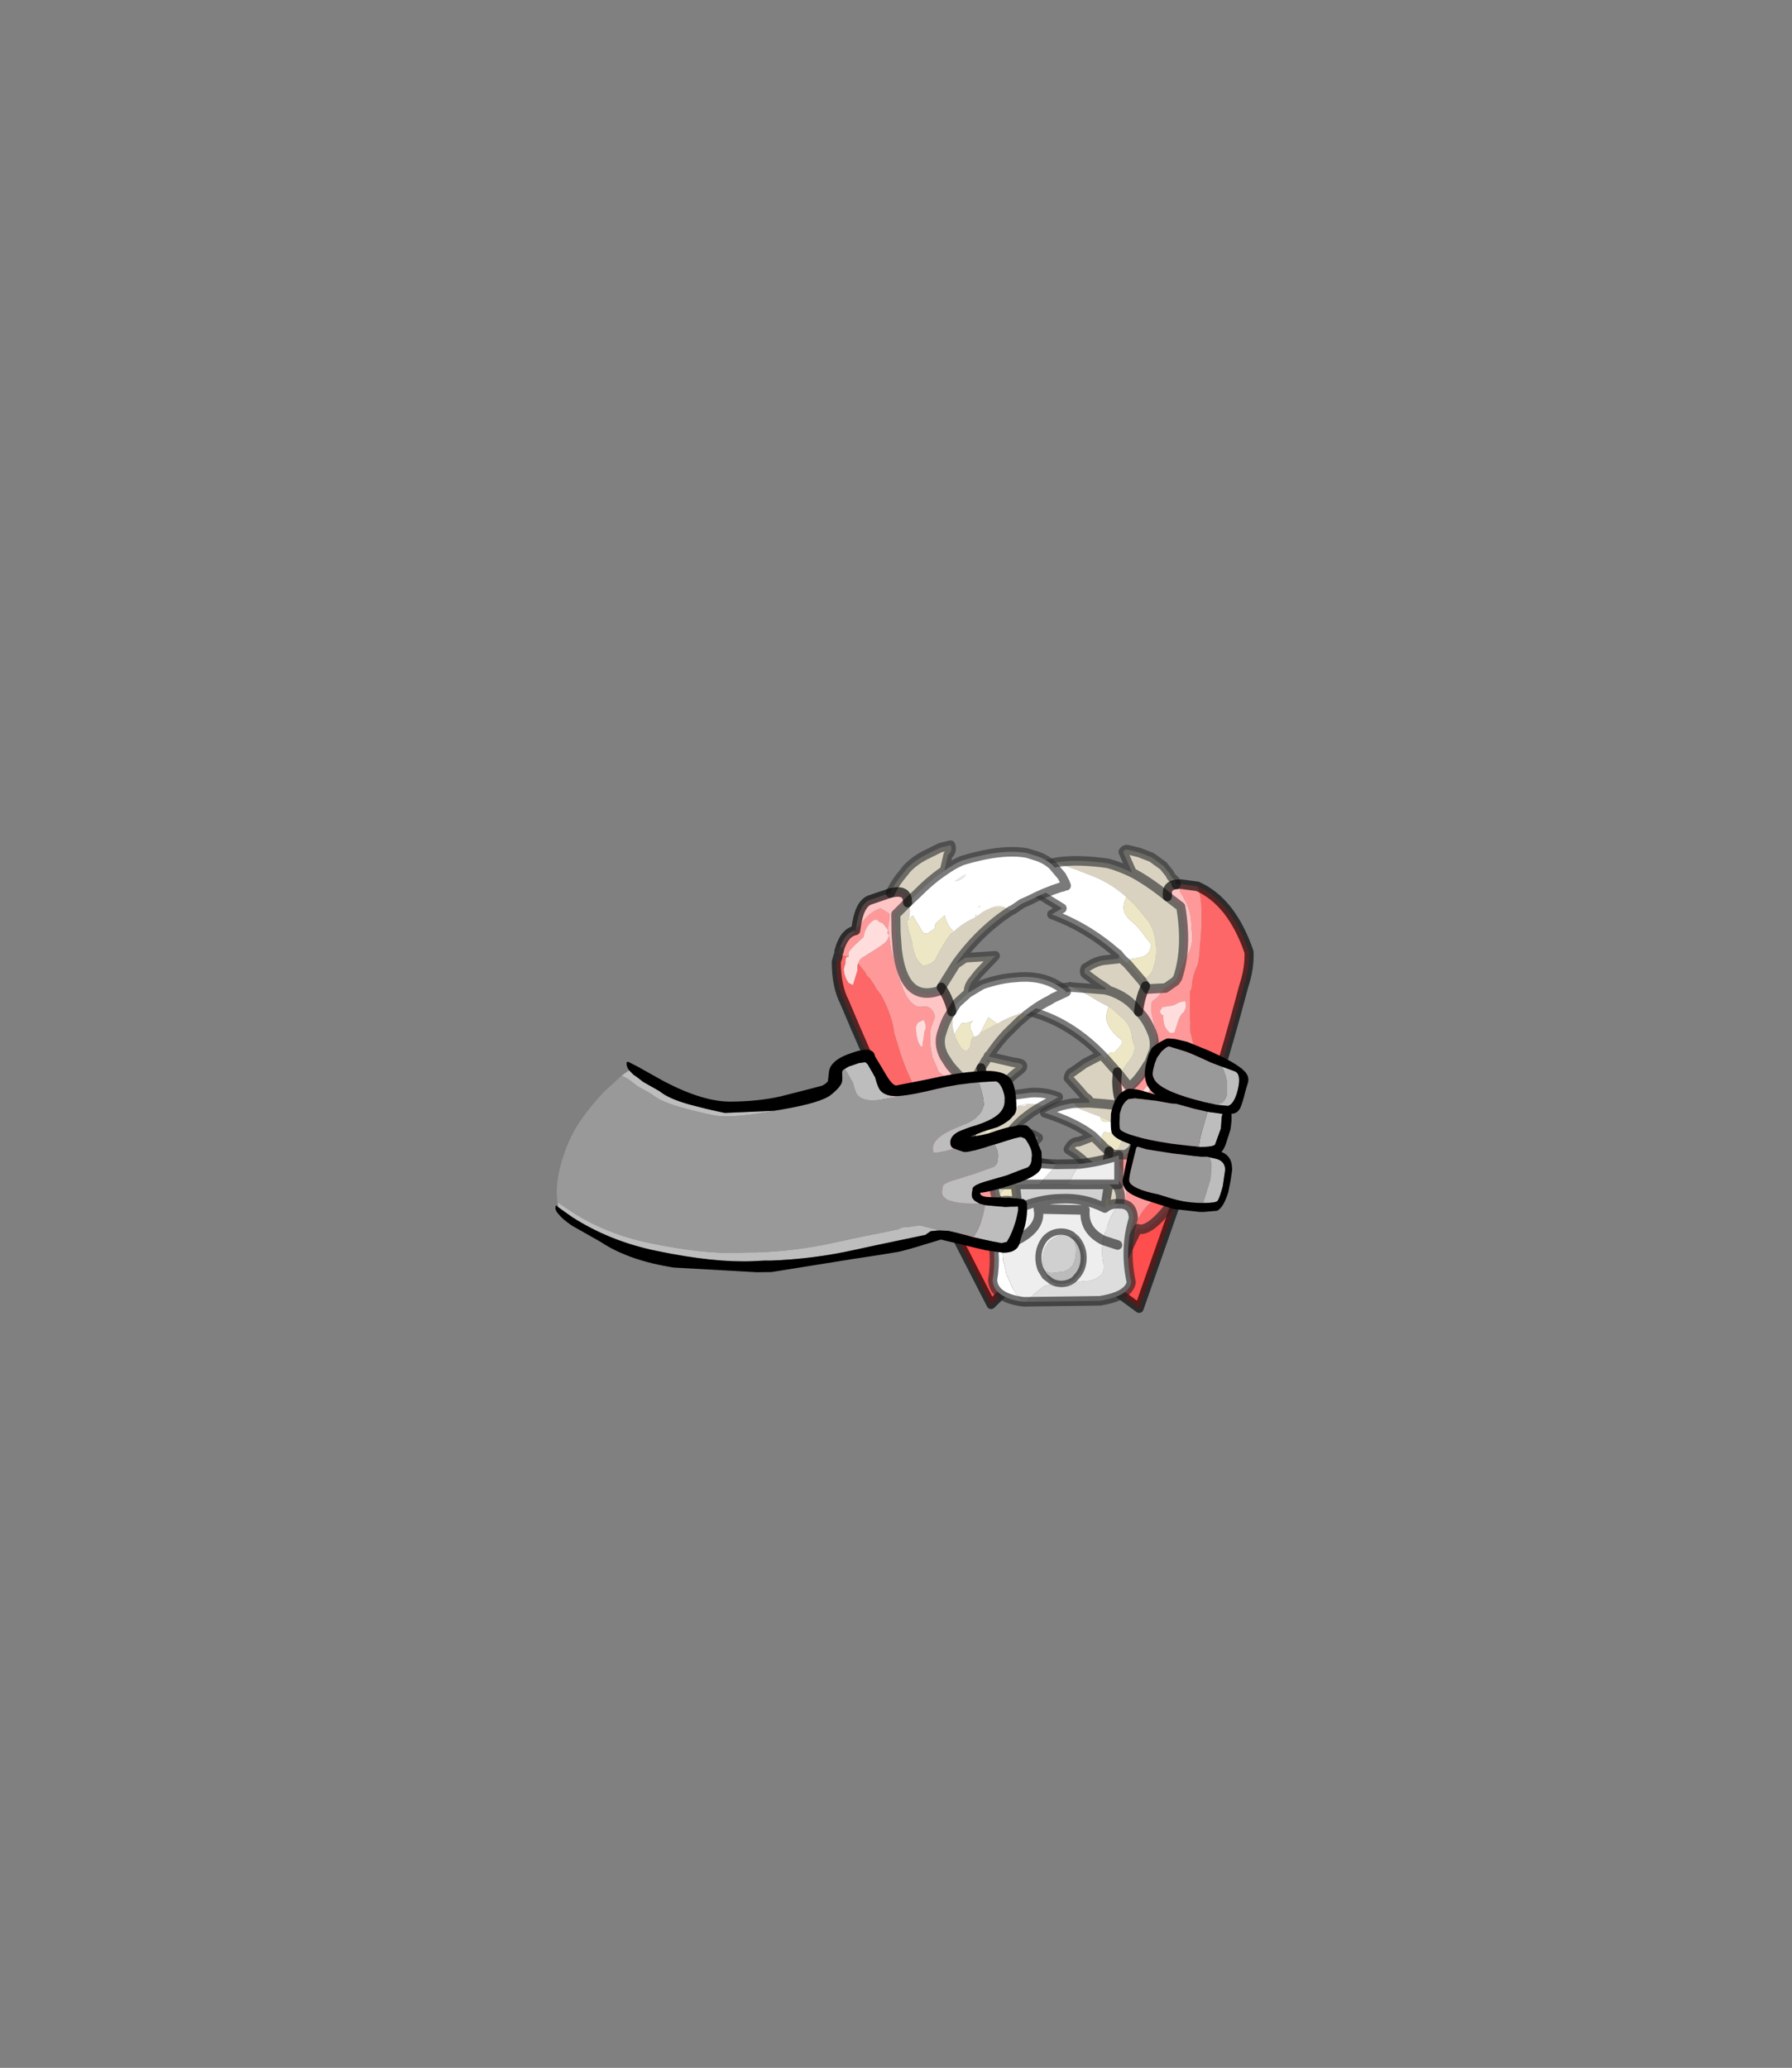 <?xml version="1.0" encoding="UTF-8" standalone="no"?>
<svg xmlns:xlink="http://www.w3.org/1999/xlink" height="531.5px" width="460.6px" xmlns="http://www.w3.org/2000/svg">
  <rect width="100%" height="100%" fill="#808080" stroke="none"/>
  <g transform="matrix(1.0, 0.0, 0.0, 1.0, 193.65, 334.05)">
    <use height="74.1" transform="matrix(1.56, 0.0, 0.0, 1.639, 20.138, -118.043)" width="69.5" xlink:href="#sprite0"/>
    <use height="60.1" transform="matrix(1.0, 0.0, 0.0, 1.0, -50.9, -67.15)" width="178.1" xlink:href="#shape1"/>
  </g>
  <defs>
    <g id="sprite0" transform="matrix(1.0, 0.0, 0.0, 1.0, -20.95, 29.55)">
      <use height="74.1" transform="matrix(1.0, 0.0, 0.0, 1.0, 20.95, -29.55)" width="69.5" xlink:href="#shape0"/>
    </g>
    <g id="shape0" transform="matrix(1.0, 0.0, 0.0, 1.0, -20.95, 29.55)">
      <path d="M57.85 -26.1 Q61.4 -26.65 66.45 -25.95 68.25 -25.5 70.45 -24.5 L68.95 -27.75 Q69.3 -28.25 69.9 -28.05 L71.6 -27.65 73.65 -26.9 75.6 -25.55 76.65 -24.3 Q76.8 -23.85 77.3 -23.45 77.75 -23.15 77.7 -22.65 76.2 -22.45 76.25 -21.25 L76.25 -20.75 78.45 -19.15 Q79.6 -12.75 77.95 -8.0 L77.6 -7.5 75.95 -6.4 72.95 -6.25 72.65 -6.7 72.05 -7.55 72.65 -6.7 Q71.75 -4.95 71.5 -2.7 72.7 -1.75 73.7 0.55 74.3 1.9 74.0 3.4 L73.1 5.6 73.0 5.6 Q71.25 8.35 69.95 9.1 L68.4 7.25 Q69.0 6.1 69.85 5.15 L70.45 4.35 Q71.25 2.95 70.5 1.85 70.35 -0.6 68.75 -1.75 L67.15 -3.15 66.55 -3.5 65.8 -3.85 64.8 -4.35 Q62.75 -5.65 60.4 -6.55 L65.95 -6.15 66.15 -6.35 64.7 -7.25 62.85 -8.55 Q62.4 -8.75 62.7 -9.5 L63.3 -9.85 Q64.7 -10.7 66.15 -10.8 L68.1 -11.0 Q68.5 -11.2 68.15 -11.7 68.75 -10.9 69.6 -10.25 L69.65 -10.2 72.05 -7.55 73.1 -8.25 73.7 -8.9 Q74.7 -11.3 74.3 -13.55 74.1 -15.55 73.1 -16.9 L70.8 -19.55 69.5 -20.65 Q66.95 -22.85 63.8 -24.0 L60.95 -25.05 57.85 -26.1 M61.8 22.65 L64.3 22.45 Q63.85 21.6 62.85 21.05 61.35 19.7 59.9 18.9 60.55 17.65 61.65 17.7 L64.0 16.85 65.35 18.1 65.8 18.55 66.1 18.8 66.65 19.2 66.45 20.15 65.85 23.15 Q68.3 24.1 68.5 26.15 68.75 28.15 66.2 30.25 L65.8 29.7 66.55 28.45 Q66.8 27.0 66.5 26.55 L65.2 25.5 64.45 24.9 64.4 24.75 61.8 22.65 M60.8 11.65 L63.4 11.6 Q63.5 11.1 62.7 10.7 L61.85 9.75 59.9 7.7 Q60.1 6.9 60.5 6.85 L62.65 5.4 65.4 4.05 66.1 4.75 68.0 6.8 67.9 8.25 Q67.95 10.45 68.65 12.05 L70.05 13.35 71.05 14.9 Q71.55 16.4 70.5 18.95 L69.4 19.75 67.25 19.7 Q68.25 19.05 68.7 17.55 69.15 16.3 68.65 15.75 68.3 15.05 67.45 14.85 L66.8 14.45 65.2 13.8 61.8 12.55 60.8 11.65 M70.45 -24.5 Q73.15 -23.15 76.25 -20.75 73.15 -23.15 70.45 -24.5 M65.95 -6.15 L66.6 -6.0 Q69.8 -5.0 71.5 -2.7 69.8 -5.0 66.6 -6.0 L65.95 -6.15 M66.6 -6.0 L66.15 -6.35 66.6 -6.0 M63.4 11.6 L64.8 11.7 66.05 11.8 68.65 12.05 66.05 11.8 64.8 11.7 63.4 11.6 M64.3 22.45 L65.85 23.15 64.3 22.45" fill="#d9d2c1" fill-rule="evenodd" stroke="none"/>
      <path d="M64.6 28.25 L62.95 26.8 Q60.7 25.05 58.1 24.45 59.15 23.05 61.8 22.65 L64.4 24.75 Q64.2 24.7 63.4 25.2 62.75 25.5 63.15 26.05 L62.95 26.8 Q63.55 26.15 63.95 26.25 L65.5 25.75 Q65.9 26.15 65.35 27.35 L64.6 28.25 M64.0 16.85 Q61.2 14.75 56.0 13.15 58.05 12.0 60.8 11.65 L61.8 12.55 65.2 13.8 Q65.35 14.9 66.8 14.5 67.55 15.1 67.4 15.95 67.25 16.4 66.45 16.35 65.65 15.85 65.45 16.95 65.25 17.9 65.8 18.55 L65.35 18.1 64.0 16.85 M65.4 4.05 Q59.5 -1.65 52.35 -3.0 55.1 -6.05 59.7 -6.5 L60.2 -6.6 60.4 -6.55 Q62.75 -5.65 64.8 -4.35 L65.8 -3.85 66.55 -3.5 Q66.1 -2.05 66.15 -1.5 66.7 0.25 68.3 1.45 68.95 1.7 68.65 2.55 L67.5 3.7 Q66.6 3.45 66.1 4.75 L65.4 4.05 M68.15 -11.7 L68.1 -11.7 Q63.1 -15.9 57.2 -17.95 L58.9 -18.9 54.4 -21.55 54.55 -25.05 55.25 -25.45 57.85 -26.1 60.95 -25.05 63.8 -24.0 Q66.95 -22.85 69.5 -20.65 68.65 -18.95 69.35 -17.95 69.75 -17.25 70.5 -16.75 L71.15 -16.15 71.8 -15.45 73.25 -13.65 Q73.7 -13.35 73.5 -12.7 73.1 -11.4 71.7 -11.2 L70.3 -10.95 69.6 -10.25 Q68.75 -10.9 68.15 -11.7" fill="#ffffff" fill-rule="evenodd" stroke="none"/>
      <path d="M77.7 -22.65 L78.45 -22.7 78.3 -21.7 78.45 -21.3 78.85 -20.75 79.0 -20.4 Q80.25 -18.45 80.2 -15.85 L80.35 -15.0 Q80.5 -13.55 79.85 -12.1 L78.75 -9.95 77.95 -8.0 Q79.6 -12.75 78.45 -19.15 L76.25 -20.75 76.25 -21.25 Q76.2 -22.45 77.7 -22.65 M65.95 33.1 L65.3 32.2 Q65.25 31.2 65.35 30.15 L65.4 29.15 65.8 29.7 66.2 30.25 Q68.75 28.15 68.5 26.15 68.3 24.1 65.85 23.15 L66.45 20.15 66.65 19.2 67.25 19.7 69.4 19.75 68.75 20.6 68.4 21.0 Q68.45 21.6 68.95 22.35 69.4 22.95 69.5 23.8 L69.55 24.2 69.55 25.4 69.3 27.4 68.5 29.65 68.1 30.2 67.75 30.55 67.35 30.9 66.95 31.2 66.45 31.65 Q66.0 32.25 65.95 33.1 M72.65 -6.7 L72.95 -6.25 75.95 -6.4 75.1 -5.55 74.7 -5.0 73.95 -4.45 Q73.65 -4.25 73.65 -3.9 L73.65 -2.75 Q73.65 -2.25 73.8 -1.8 L74.1 -0.65 74.25 -0.2 74.5 0.95 74.5 1.55 74.05 3.3 74.0 3.4 Q74.3 1.9 73.7 0.55 72.7 -1.75 71.5 -2.7 71.75 -4.95 72.65 -6.7 M68.4 7.25 L69.95 9.1 Q71.25 8.35 73.0 5.6 L73.1 5.6 72.85 5.95 Q72.5 7.35 71.55 8.35 L71.2 8.6 Q70.7 8.9 70.35 9.55 L69.65 10.8 69.85 12.05 70.05 13.35 68.65 12.05 Q67.95 10.45 67.9 8.25 L68.0 6.8 68.4 7.25" fill="#ffc4c4" fill-rule="evenodd" stroke="none"/>
      <path d="M78.45 -22.7 L81.15 -22.35 81.2 -22.35 Q81.9 -20.65 81.85 -18.6 L81.9 -17.0 81.8 -14.9 81.7 -13.8 81.6 -12.85 81.55 -11.85 81.5 -11.45 81.3 -10.2 81.3 -10.1 81.25 -10.05 Q80.6 -8.75 80.4 -7.65 L80.25 -6.35 80.2 -6.2 79.95 -5.85 80.0 -2.55 79.95 -2.2 80.0 -1.35 80.0 -1.3 80.05 -0.95 80.0 -0.55 80.05 0.55 80.1 0.75 80.15 0.85 80.4 1.9 80.6 2.55 80.65 2.9 80.7 3.35 Q80.6 3.9 80.65 4.5 80.8 7.05 80.45 9.8 L80.15 12.35 79.95 13.7 78.85 18.7 Q78.15 21.25 76.8 23.35 L75.45 25.1 75.15 25.45 73.55 27.25 73.25 27.45 Q72.2 28.4 71.55 29.6 L71.25 30.25 Q70.85 31.45 70.7 32.6 L69.1 35.8 Q67.4 34.8 65.95 33.1 66.0 32.25 66.45 31.65 L66.95 31.2 67.35 30.9 67.75 30.55 68.1 30.2 68.5 29.65 69.3 27.4 69.55 25.4 69.55 24.2 69.5 23.8 Q69.4 22.95 68.95 22.35 68.45 21.6 68.4 21.0 L68.75 20.6 69.4 19.75 70.5 18.95 Q71.55 16.4 71.05 14.9 L70.05 13.35 69.85 12.05 69.65 10.8 70.35 9.55 Q70.7 8.9 71.2 8.6 L71.55 8.35 Q72.5 7.35 72.85 5.95 L73.1 5.6 74.0 3.4 74.05 3.3 74.5 1.55 74.5 0.95 74.25 -0.2 74.1 -0.65 73.8 -1.8 Q73.65 -2.25 73.65 -2.75 L73.65 -3.9 Q73.65 -4.25 73.95 -4.45 L74.7 -5.0 75.1 -5.55 75.95 -6.4 77.6 -7.5 77.95 -8.0 78.75 -9.95 79.85 -12.1 Q80.5 -13.55 80.35 -15.0 L80.2 -15.85 Q80.25 -18.45 79.0 -20.4 L78.85 -20.75 78.45 -21.3 78.3 -21.7 78.45 -22.7 M75.05 -2.85 Q74.9 -2.45 75.6 -2.05 75.45 -0.3 76.7 0.65 L77.4 0.6 78.0 -1.15 Q78.35 -2.2 78.8 -2.5 79.15 -2.75 79.3 -3.5 L79.2 -4.35 78.35 -4.2 77.15 -3.65 76.4 -3.55 75.45 -3.4 75.05 -2.85 M72.4 11.3 L73.2 9.85 Q73.65 8.95 73.4 8.55 72.5 9.2 71.95 10.25 71.35 11.25 72.4 11.3" fill="#ff9999" fill-rule="evenodd" stroke="none"/>
      <path d="M65.4 29.15 L64.6 28.25 65.35 27.35 Q65.9 26.15 65.5 25.75 L63.95 26.25 Q63.55 26.15 62.95 26.8 L63.15 26.05 Q62.75 25.5 63.4 25.2 64.2 24.7 64.4 24.75 L64.45 24.9 65.2 25.5 66.5 26.55 Q66.8 27.0 66.55 28.45 L65.8 29.7 65.4 29.15 M69.5 -20.65 L70.8 -19.55 73.1 -16.9 Q74.1 -15.55 74.3 -13.55 74.7 -11.3 73.7 -8.9 L73.1 -8.25 72.05 -7.55 69.65 -10.2 69.6 -10.25 70.3 -10.95 71.7 -11.2 Q73.1 -11.4 73.5 -12.7 73.7 -13.35 73.25 -13.65 L71.8 -15.45 71.15 -16.15 70.5 -16.75 Q69.75 -17.25 69.35 -17.95 68.65 -18.95 69.5 -20.65 M66.55 -3.5 L67.15 -3.15 68.75 -1.75 Q70.35 -0.6 70.5 1.85 71.25 2.95 70.45 4.35 L69.85 5.15 Q69.0 6.1 68.4 7.25 L68.0 6.8 66.1 4.75 Q66.6 3.45 67.5 3.7 L68.65 2.55 Q68.95 1.7 68.3 1.45 66.7 0.25 66.15 -1.5 66.1 -2.05 66.55 -3.5 M65.8 18.55 Q65.25 17.9 65.45 16.95 65.65 15.85 66.45 16.35 67.25 16.4 67.4 15.95 67.55 15.1 66.8 14.5 65.35 14.9 65.2 13.8 L66.8 14.45 67.45 14.85 Q68.3 15.05 68.65 15.75 69.15 16.3 68.7 17.55 68.25 19.05 67.25 19.7 L66.65 19.2 66.1 18.8 65.8 18.55" fill="#ede7c6" fill-rule="evenodd" stroke="none"/>
      <path d="M81.2 -22.35 Q86.85 -19.95 89.7 -12.05 89.8 -9.45 88.85 -6.75 83.85 11.2 78.3 25.45 L78.35 25.45 78.25 25.75 78.2 25.75 Q73.55 32.15 71.35 31.35 L70.7 32.6 Q70.85 31.45 71.25 30.25 L71.55 29.6 Q72.2 28.4 73.25 27.45 L73.55 27.25 75.15 25.45 75.45 25.1 76.8 23.35 Q78.15 21.25 78.85 18.7 L79.95 13.7 80.15 12.35 80.45 9.8 Q80.8 7.05 80.65 4.5 80.6 3.9 80.7 3.35 L80.65 2.9 80.6 2.55 80.4 1.9 80.15 0.85 80.1 0.75 80.05 0.55 80.0 -0.55 80.05 -0.95 80.0 -1.3 80.0 -1.35 79.95 -2.2 80.0 -2.55 79.95 -5.85 80.2 -6.2 80.25 -6.35 80.4 -7.65 Q80.6 -8.75 81.25 -10.05 L81.3 -10.1 81.3 -10.2 81.5 -11.45 81.55 -11.85 81.6 -12.85 81.7 -13.8 81.8 -14.9 81.9 -17.0 81.85 -18.6 Q81.9 -20.65 81.2 -22.35 M78.2 25.7 L78.2 25.75 78.2 25.7 78.3 25.45 78.2 25.7 78.35 25.45 78.2 25.7" fill="#fe6767" fill-rule="evenodd" stroke="none"/>
      <path d="M75.05 -2.85 L75.45 -3.4 76.4 -3.55 77.15 -3.65 78.35 -4.2 79.2 -4.35 79.3 -3.5 Q79.15 -2.75 78.8 -2.5 78.35 -2.2 78.0 -1.15 L77.4 0.6 76.7 0.65 Q75.45 -0.3 75.6 -2.05 74.9 -2.45 75.05 -2.85 M72.4 11.3 Q71.35 11.25 71.95 10.25 72.5 9.2 73.4 8.55 73.65 8.95 73.2 9.85 L72.4 11.3" fill="#ffdddd" fill-rule="evenodd" stroke="none"/>
      <path d="M78.25 25.75 L71.6 43.8 67.8 41.15 Q67.9 38.8 69.1 35.8 L70.7 32.6 71.35 31.35 Q73.55 32.15 78.2 25.75 L78.25 25.75" fill="#fe4e4e" fill-rule="evenodd" stroke="none"/>
      <path d="M57.85 -26.1 Q61.4 -26.65 66.45 -25.95 68.25 -25.5 70.45 -24.5 L68.95 -27.75 Q69.3 -28.25 69.9 -28.05 L71.6 -27.65 73.65 -26.9 75.6 -25.55 76.65 -24.3 Q76.8 -23.85 77.3 -23.45 77.75 -23.15 77.7 -22.65 M65.4 29.15 L64.6 28.25 62.95 26.8 Q60.7 25.05 58.1 24.45 59.15 23.05 61.8 22.65 L64.3 22.45 Q63.85 21.6 62.85 21.05 61.35 19.7 59.9 18.9 60.55 17.65 61.65 17.7 L64.0 16.85 Q61.2 14.75 56.0 13.15 58.05 12.0 60.8 11.65 L63.4 11.6 Q63.5 11.1 62.7 10.7 L61.85 9.75 59.9 7.7 Q60.1 6.9 60.5 6.85 L62.65 5.4 65.4 4.05 Q59.5 -1.65 52.35 -3.0 55.1 -6.05 59.7 -6.5 M60.2 -6.6 L60.4 -6.55 65.95 -6.15 66.15 -6.35 64.7 -7.25 62.85 -8.55 Q62.4 -8.75 62.7 -9.5 L63.3 -9.85 Q64.7 -10.7 66.15 -10.8 L68.1 -11.0 Q68.5 -11.2 68.15 -11.7 L68.1 -11.7 Q63.1 -15.9 57.2 -17.95 L58.9 -18.9 54.4 -21.55 54.55 -25.05 55.25 -25.45 57.85 -26.1 M72.05 -7.55 L72.65 -6.7 72.95 -6.25 75.95 -6.4 77.6 -7.5 77.95 -8.0 Q79.6 -12.75 78.45 -19.15 L76.25 -20.75 Q73.15 -23.15 70.45 -24.5 M72.05 -7.55 L69.65 -10.2 69.6 -10.25 Q68.75 -10.9 68.15 -11.7 M68.4 7.25 L69.95 9.1 Q71.25 8.35 73.0 5.6 L73.1 5.6 74.0 3.4 Q74.3 1.9 73.7 0.55 72.7 -1.75 71.5 -2.7 69.8 -5.0 66.6 -6.0 L65.95 -6.15 M66.1 4.75 L68.0 6.8 68.4 7.25 M66.15 -6.35 L66.6 -6.0 M68.65 12.05 L66.05 11.8 64.8 11.7 63.4 11.6 M68.65 12.05 L70.05 13.35 71.05 14.9 Q71.55 16.4 70.5 18.95 L69.4 19.75 67.25 19.7 66.65 19.2 66.1 18.8 M66.1 4.75 L65.4 4.05 M65.8 18.55 L65.35 18.1 64.0 16.85 M65.85 23.15 Q68.3 24.1 68.5 26.15 68.75 28.15 66.2 30.25 L65.8 29.7 65.4 29.15 M65.85 23.15 L64.3 22.45" fill="none" stroke="#363636" stroke-linecap="round" stroke-linejoin="round" stroke-opacity="0.663" stroke-width="1.5"/>
      <path d="M77.7 -22.65 L78.45 -22.7 81.15 -22.35 81.2 -22.35 Q86.85 -19.95 89.7 -12.05 89.8 -9.45 88.85 -6.75 83.85 11.2 78.3 25.45 L78.2 25.7 78.35 25.45 78.25 25.75 71.6 43.8 67.8 41.15 Q67.9 38.8 69.1 35.8 67.4 34.8 65.95 33.1 L65.3 32.2 Q65.25 31.2 65.35 30.15 L65.4 29.15 M77.7 -22.65 Q76.2 -22.45 76.25 -21.25 L76.25 -20.75 M72.65 -6.7 Q71.75 -4.95 71.5 -2.7 M68.0 6.8 L67.9 8.25 Q67.95 10.45 68.65 12.05 M66.65 19.2 L66.45 20.15 65.85 23.15 M78.2 25.75 L78.2 25.7" fill="none" stroke="#000000" stroke-linecap="round" stroke-linejoin="round" stroke-opacity="0.663" stroke-width="1.5"/>
      <path d="M78.2 25.75 Q73.55 32.15 71.35 31.35 L70.7 32.6 69.1 35.8" fill="none" stroke="#212121" stroke-linecap="round" stroke-linejoin="round" stroke-opacity="0.663" stroke-width="1.5"/>
      <path d="M30.6 -21.3 Q31.4 -22.95 32.9 -24.6 L33.3 -25.1 Q34.75 -26.55 36.8 -27.45 L38.8 -28.4 39.85 -28.65 40.55 -28.8 Q40.9 -27.9 40.1 -27.25 L39.5 -24.8 Q37.35 -23.45 34.95 -21.15 L33.45 -19.8 Q34.05 -18.65 33.65 -17.25 L33.7 -17.2 33.4 -16.95 33.3 -17.0 33.3 -16.85 33.65 -15.25 33.9 -14.65 34.15 -13.65 Q34.3 -12.15 35.05 -10.8 35.85 -9.8 36.25 -9.9 37.9 -10.3 38.15 -11.15 39.35 -13.35 40.45 -14.75 L41.05 -15.2 41.05 -15.25 Q42.7 -16.7 44.6 -17.45 L44.8 -17.55 Q45.8 -18.45 47.1 -18.9 L47.25 -19.0 47.35 -19.0 47.5 -19.05 49.5 -19.0 50.4 -18.6 50.5 -18.55 Q45.3 -15.35 41.4 -10.15 L42.95 -11.15 47.9 -11.45 45.15 -8.7 43.95 -7.25 Q43.4 -6.45 43.45 -5.65 L41.65 -4.1 41.4 -3.8 40.7 -2.7 40.85 -0.75 40.9 -0.05 41.15 0.85 Q41.55 2.05 42.3 3.0 42.9 3.55 43.1 3.45 43.8 3.1 43.8 2.5 43.9 1.6 44.35 1.25 45.15 1.15 45.4 0.65 L48.25 -0.8 Q49.95 -1.8 51.75 -2.3 L51.85 -1.2 49.65 0.85 Q48.1 2.45 46.8 4.35 L50.9 5.25 Q53.3 5.45 51.9 6.5 50.45 7.5 49.7 8.4 L48.55 9.6 Q48.15 9.9 48.0 10.95 L45.95 11.4 45.65 11.45 45.95 11.4 45.7 13.25 45.55 14.85 Q46.05 16.25 46.85 16.65 47.45 15.45 48.2 14.65 L49.1 14.45 48.6 14.2 Q49.8 12.9 51.55 12.2 L52.05 12.05 Q52.75 12.45 53.25 11.8 L53.4 11.75 55.2 11.9 55.65 12.1 Q53.9 13.0 52.55 14.1 L52.5 14.1 Q50.8 15.55 49.8 16.95 L49.5 17.35 50.3 17.0 Q50.85 16.65 51.5 16.8 L52.75 16.5 Q53.4 16.1 55.0 17.1 52.0 19.85 52.0 20.15 L51.65 21.05 51.45 21.1 Q50.75 21.45 50.15 21.95 L50.0 22.0 49.5 20.35 48.65 18.3 Q47.1 20.1 44.8 18.55 L44.0 16.95 Q43.5 15.55 43.7 14.7 44.05 13.1 45.65 11.45 L45.95 10.1 Q46.1 8.25 45.55 6.15 L45.35 6.5 44.0 8.7 Q42.5 8.15 40.4 5.7 L39.45 4.3 Q38.5 2.5 39.0 0.85 39.7 -1.4 40.6 -2.55 L40.7 -2.7 40.7 -2.85 Q40.15 -5.0 39.0 -6.5 L38.75 -6.0 Q32.8 -4.0 31.75 -12.4 L31.55 -15.0 31.5 -17.95 33.45 -19.8 33.4 -20.3 Q33.2 -21.6 31.45 -21.45 L30.6 -21.3 M53.45 25.15 L53.4 25.2 51.45 25.45 Q51.6 24.7 51.8 24.5 L53.2 23.7 53.65 23.85 53.45 25.15 M41.4 -10.15 L39.0 -6.5 41.4 -10.15 M48.05 24.0 Q48.4 23.3 49.1 22.65 49.15 23.65 49.5 24.85 L49.5 24.95 48.8 25.8 Q48.3 26.1 48.25 26.85 47.85 26.1 47.75 25.35 47.75 24.55 48.05 24.0 M46.05 5.4 L46.5 4.75 46.8 4.35 46.75 4.25 46.5 4.75 46.3 4.95 46.05 5.4 45.55 6.15 46.05 5.4 46.3 4.95 46.5 4.75 46.75 4.25 46.8 4.35 46.5 4.75 46.05 5.4 M46.45 5.1 L47.15 5.1 46.5 4.9 46.45 5.1 M49.6 14.55 L49.35 14.75 Q49.8 14.5 50.3 14.4 L50.2 14.35 49.6 14.55 M48.65 18.3 L49.5 17.35 48.65 18.3" fill="#d9d2c1" fill-rule="evenodd" stroke="none"/>
      <path d="M22.15 -12.2 Q22.95 -15.1 24.9 -15.45 L24.95 -15.8 Q25.45 -19.55 27.2 -20.2 L30.6 -21.3 31.45 -21.45 Q33.2 -21.6 33.4 -20.3 L33.45 -19.8 31.5 -17.95 31.55 -15.0 31.75 -12.4 Q32.8 -4.0 38.75 -6.0 L39.0 -6.5 Q40.15 -5.0 40.7 -2.85 L40.7 -2.7 40.6 -2.55 Q39.7 -1.4 39.0 0.85 38.5 2.5 39.45 4.3 L40.4 5.7 Q42.5 8.15 44.0 8.7 L45.35 6.5 45.55 6.15 Q46.1 8.25 45.95 10.1 L45.65 11.45 Q44.05 13.1 43.7 14.7 43.5 15.55 44.0 16.95 L44.8 18.55 Q47.1 20.1 48.65 18.3 L49.5 20.35 50.0 22.0 49.1 22.65 Q48.4 23.3 48.05 24.0 L47.95 21.75 Q48.0 21.15 47.45 20.2 L45.65 20.3 Q45.15 20.5 44.3 19.95 L43.45 18.6 43.3 18.1 Q42.65 16.8 42.5 15.8 L42.3 14.8 Q42.1 13.3 42.5 12.0 L43.5 10.55 43.6 9.85 Q43.4 9.35 42.95 9.3 L42.15 9.15 Q40.55 8.4 39.05 7.1 L38.6 6.8 37.6 4.6 Q36.9 2.05 37.25 -0.05 L37.95 -1.9 Q37.6 -3.35 36.45 -3.5 L35.7 -3.45 Q34.05 -3.35 32.8 -6.0 L31.8 -8.5 31.1 -11.15 30.75 -12.25 30.7 -12.5 30.55 -13.6 30.45 -14.15 30.35 -14.55 30.35 -14.65 30.3 -15.25 30.25 -15.45 30.25 -16.15 30.35 -16.4 30.45 -18.0 30.45 -18.05 29.0 -18.9 Q27.45 -18.4 26.25 -17.05 L25.6 -16.25 24.95 -15.5 24.9 -15.45 24.75 -15.2 22.15 -12.2" fill="#ffc4c4" fill-rule="evenodd" stroke="none"/>
      <path d="M39.5 -24.8 Q41.05 -25.85 42.45 -26.4 49.05 -28.3 53.2 -27.55 L54.35 -27.2 Q56.05 -26.75 57.3 -25.7 L58.85 -23.95 59.45 -22.85 59.6 -22.45 59.35 -22.35 59.1 -22.3 58.95 -22.25 58.8 -22.25 Q56.0 -21.4 53.5 -20.15 L52.3 -19.65 50.85 -18.7 50.5 -18.55 50.4 -18.6 49.5 -19.0 Q48.45 -19.45 47.35 -19.0 L47.25 -19.0 47.1 -18.9 Q45.8 -18.45 44.8 -17.55 L44.75 -18.0 44.6 -17.45 Q42.7 -16.7 41.05 -15.25 L41.05 -15.2 40.45 -15.85 Q39.75 -16.85 39.55 -17.8 L38.05 -16.5 37.85 -15.7 36.95 -15.1 Q36.35 -14.6 35.75 -15.45 L34.35 -17.7 34.3 -17.8 33.7 -17.2 33.65 -17.25 Q34.05 -18.65 33.45 -19.8 L34.95 -21.15 Q37.35 -23.45 39.5 -24.8 M43.45 -5.65 L45.75 -6.95 Q48.65 -7.9 51.1 -8.05 56.3 -8.6 59.6 -5.8 L57.45 -4.85 57.35 -4.8 56.85 -4.5 Q55.45 -3.85 54.15 -2.95 L53.15 -2.25 51.95 -2.4 51.7 -2.45 51.75 -2.3 Q49.95 -1.8 48.25 -0.8 L46.75 -1.8 46.15 -0.7 45.7 0.15 45.4 0.65 Q45.15 1.15 44.35 1.25 L44.0 0.35 43.8 0.0 Q43.6 -0.85 44.3 -1.35 43.4 -0.8 42.35 -0.9 L41.15 0.85 40.9 -0.05 40.85 -0.75 40.7 -2.7 41.4 -3.8 41.65 -4.1 43.45 -5.65 M48.0 10.95 L48.25 10.9 48.3 10.85 49.45 10.55 53.8 10.0 Q56.25 9.9 58.3 10.7 L56.5 11.65 55.65 12.1 55.2 11.9 53.4 11.75 53.25 11.8 52.8 11.85 51.6 12.1 51.55 12.2 Q49.8 12.9 48.6 14.2 L49.1 14.45 48.2 14.65 48.05 14.6 47.4 14.75 Q46.85 14.95 46.45 14.2 L46.5 14.1 45.7 14.65 45.55 14.85 45.7 13.25 45.95 11.4 48.0 10.95 M51.65 21.05 L55.0 20.95 Q56.9 21.15 57.9 22.15 L57.3 22.4 Q56.55 22.75 56.35 22.85 L55.7 22.6 54.6 22.55 Q53.7 22.75 52.9 23.6 L53.2 23.7 51.8 24.5 Q51.6 24.7 51.45 25.45 51.15 24.95 51.0 23.85 L49.8 24.75 49.5 24.95 49.5 24.85 Q49.15 23.65 49.1 22.65 L50.0 22.0 50.15 21.95 Q50.75 21.45 51.45 21.1 L51.65 21.05 M33.3 -16.85 L33.3 -17.0 33.4 -16.95 33.3 -16.85 M45.35 -19.25 L45.45 -19.35 45.15 -19.15 45.1 -19.0 45.35 -19.25 M42.0 -23.65 L41.25 -23.15 Q42.4 -23.25 43.05 -24.2 L42.0 -23.65" fill="#ffffff" fill-rule="evenodd" stroke="none"/>
      <path d="M53.15 -2.25 L51.85 -1.2 51.75 -2.3 51.7 -2.45 51.95 -2.4 53.15 -2.25 M54.25 24.35 L53.45 25.15 53.65 23.85 54.2 24.35 54.25 24.35 M53.4 25.2 Q52.25 26.3 51.35 27.9 L50.65 29.05 49.1 27.85 48.25 26.85 Q48.3 26.1 48.8 25.8 L49.5 24.95 49.8 24.75 51.0 23.85 Q51.15 24.95 51.45 25.45 L53.4 25.2 M33.4 -16.95 L33.7 -17.2 34.3 -17.8 34.35 -17.7 35.75 -15.45 Q36.35 -14.6 36.95 -15.1 L37.85 -15.7 38.05 -16.5 39.55 -17.8 Q39.75 -16.85 40.45 -15.85 L41.05 -15.2 40.45 -14.75 Q39.35 -13.35 38.15 -11.15 37.9 -10.3 36.25 -9.9 35.85 -9.8 35.05 -10.8 34.3 -12.15 34.15 -13.65 L33.9 -14.65 33.65 -15.25 33.3 -16.85 33.4 -16.95 M44.6 -17.45 L44.75 -18.0 44.8 -17.55 44.6 -17.45 M47.35 -19.0 Q48.45 -19.45 49.5 -19.0 L47.5 -19.05 47.35 -19.0 M45.35 -19.25 L45.1 -19.0 45.15 -19.15 45.45 -19.35 45.35 -19.25 M41.15 0.85 L42.35 -0.9 Q43.4 -0.8 44.3 -1.35 43.6 -0.85 43.8 0.0 L44.0 0.35 44.35 1.25 Q43.9 1.6 43.8 2.5 43.8 3.1 43.1 3.45 42.9 3.55 42.3 3.0 41.55 2.05 41.15 0.85 M45.4 0.65 L45.7 0.15 46.15 -0.7 46.75 -1.8 48.25 -0.8 45.4 0.65 M45.55 14.85 L45.7 14.65 46.5 14.1 46.45 14.2 Q46.85 14.95 47.4 14.75 L48.05 14.6 48.2 14.65 Q47.45 15.45 46.85 16.65 46.05 16.25 45.55 14.85" fill="#ede7c6" fill-rule="evenodd" stroke="none"/>
      <path d="M51.35 27.9 L51.85 30.9 51.45 31.55 48.7 29.45 47.5 28.45 46.9 27.9 46.15 27.1 45.1 25.9 41.5 22.1 40.0 20.15 39.2 18.75 37.05 14.85 36.35 13.35 Q35.5 10.95 34.25 8.5 33.15 6.35 32.35 4.1 L31.25 0.7 31.05 -0.5 Q30.45 -2.9 29.1 -5.25 L28.6 -5.9 28.3 -6.25 28.0 -6.8 27.95 -6.9 27.15 -8.0 26.65 -8.4 26.7 -8.45 26.4 -8.95 25.3 -10.25 Q25.5 -10.95 26.1 -11.25 L28.2 -12.5 29.3 -13.2 Q30.15 -13.75 30.35 -14.55 L30.45 -14.15 30.55 -13.6 30.7 -12.5 30.75 -12.25 31.1 -11.15 31.8 -8.5 32.8 -6.0 Q34.05 -3.35 35.7 -3.45 L36.45 -3.5 Q37.6 -3.35 37.95 -1.9 L37.25 -0.05 Q36.9 2.05 37.6 4.6 L38.6 6.8 39.05 7.1 Q40.55 8.4 42.15 9.15 L42.95 9.3 Q43.4 9.35 43.6 9.85 L43.5 10.55 42.5 12.0 Q42.1 13.3 42.3 14.8 L42.5 15.8 Q42.65 16.8 43.3 18.1 L43.45 18.6 44.3 19.95 Q45.15 20.5 45.65 20.3 L47.45 20.2 Q48.0 21.15 47.95 21.75 L48.05 24.0 Q47.75 24.55 47.75 25.35 47.85 26.1 48.25 26.85 L49.1 27.85 50.65 29.05 51.35 27.9 M22.05 -11.75 L22.15 -12.2 24.75 -15.2 24.9 -15.45 24.95 -15.5 25.6 -16.25 26.25 -17.05 Q27.45 -18.4 29.0 -18.9 L30.45 -18.05 30.45 -18.0 30.35 -16.4 30.25 -16.15 30.25 -15.45 30.3 -15.25 30.35 -14.65 Q29.95 -15.1 30.25 -15.45 L29.35 -16.55 Q28.7 -16.75 28.4 -17.1 27.85 -17.2 27.25 -16.55 26.4 -15.7 26.2 -14.4 L24.5 -12.9 23.75 -12.05 23.75 -11.25 22.05 -11.75 M35.1 -0.95 L34.8 -0.25 34.9 0.85 35.1 1.75 Q35.4 2.7 35.85 2.85 L36.25 0.3 Q36.7 -0.25 36.1 -1.4 L35.1 -0.95" fill="#ff9999" fill-rule="evenodd" stroke="none"/>
      <path d="M30.35 -14.65 L30.35 -14.55 Q30.15 -13.75 29.3 -13.2 L28.2 -12.5 26.1 -11.25 Q25.5 -10.95 25.3 -10.25 25.1 -9.8 25.2 -9.2 L24.45 -6.85 23.7 -7.2 Q22.85 -8.5 22.95 -9.5 L23.2 -10.25 Q23.1 -11.45 23.75 -11.25 L23.75 -12.05 24.5 -12.9 26.2 -14.4 Q26.4 -15.7 27.25 -16.55 27.85 -17.2 28.4 -17.1 28.7 -16.75 29.35 -16.55 L30.25 -15.45 Q29.95 -15.1 30.35 -14.65 M35.1 -0.95 L36.1 -1.4 Q36.7 -0.25 36.25 0.3 L35.85 2.85 Q35.4 2.7 35.1 1.75 L34.9 0.85 34.8 -0.25 35.1 -0.95" fill="#ffdddd" fill-rule="evenodd" stroke="none"/>
      <path d="M51.45 31.55 Q50.2 33.65 48.55 34.95 L45.7 30.95 Q43.65 32.05 38.15 26.3 L38.1 26.25 38.05 26.1 Q30.5 12.75 23.05 -4.2 21.7 -6.7 21.7 -10.5 L21.95 -11.3 22.05 -11.75 23.75 -11.25 Q23.1 -11.45 23.2 -10.25 L22.95 -9.5 Q22.85 -8.5 23.7 -7.2 L24.45 -6.85 25.2 -9.2 Q25.1 -9.8 25.3 -10.25 L26.4 -8.95 26.7 -8.45 26.65 -8.4 27.15 -8.0 27.95 -6.9 28.0 -6.8 28.3 -6.25 28.6 -5.9 29.1 -5.25 Q30.45 -2.9 31.05 -0.5 L31.25 0.7 32.35 4.1 Q33.15 6.35 34.25 8.5 35.5 10.95 36.35 13.35 L37.05 14.85 39.2 18.75 40.0 20.15 41.5 22.1 45.1 25.9 46.15 27.1 46.9 27.9 47.5 28.45 48.7 29.45 51.45 31.55" fill="#fe6767" fill-rule="evenodd" stroke="none"/>
      <path d="M57.3 22.4 Q55.4 23.35 54.25 24.35 L54.2 24.35 53.65 23.85 53.2 23.7 52.9 23.6 Q53.7 22.75 54.6 22.55 L55.7 22.6 56.35 22.85 Q56.55 22.75 57.3 22.4 M42.0 -23.65 L43.05 -24.2 Q42.4 -23.25 41.25 -23.15 L42.0 -23.65 M51.55 12.2 L51.6 12.1 52.8 11.85 53.25 11.8 Q52.75 12.45 52.05 12.05 L51.55 12.2 M49.6 14.55 L50.2 14.35 50.3 14.4 Q49.8 14.5 49.35 14.75 L49.6 14.55" fill="#eeeeee" fill-rule="evenodd" stroke="none"/>
      <path d="M48.55 34.95 Q50.2 37.75 50.6 40.05 L47.2 43.2 37.95 26.05 38.05 26.1 38.1 26.25 38.15 26.3 Q43.65 32.05 45.7 30.95 L48.55 34.95" fill="#fe4e4e" fill-rule="evenodd" stroke="none"/>
      <path d="M30.6 -21.3 Q31.4 -22.95 32.9 -24.6 L33.3 -25.1 Q34.75 -26.55 36.8 -27.45 L38.8 -28.4 39.85 -28.65 40.55 -28.8 Q40.9 -27.9 40.1 -27.25 L39.5 -24.8 Q41.05 -25.85 42.45 -26.4 49.05 -28.3 53.2 -27.55 L54.35 -27.2 Q56.05 -26.75 57.3 -25.7 L58.85 -23.95 59.45 -22.85 59.6 -22.45 M59.1 -22.3 L58.95 -22.25 58.8 -22.25 Q56.0 -21.4 53.5 -20.15 L52.3 -19.65 50.85 -18.7 50.5 -18.55 Q45.3 -15.35 41.4 -10.15 L42.95 -11.15 47.9 -11.45 45.15 -8.7 43.95 -7.25 Q43.4 -6.45 43.45 -5.65 L45.75 -6.95 Q48.65 -7.9 51.1 -8.05 56.3 -8.6 59.6 -5.8 L57.45 -4.85 57.35 -4.8 56.85 -4.5 Q55.45 -3.85 54.15 -2.95 L53.15 -2.25 51.85 -1.2 49.65 0.85 Q48.1 2.45 46.8 4.35 L50.9 5.25 Q53.3 5.45 51.9 6.5 50.45 7.5 49.7 8.4 L48.55 9.6 Q48.15 9.9 48.0 10.95 L48.25 10.9 48.3 10.85 49.45 10.55 53.8 10.0 Q56.25 9.9 58.3 10.7 L56.5 11.65 55.65 12.1 Q53.9 13.0 52.55 14.1 L52.5 14.1 Q50.8 15.55 49.8 16.95 L49.5 17.35 50.3 17.0 Q50.85 16.65 51.5 16.8 L52.75 16.5 Q53.4 16.1 55.0 17.1 52.0 19.85 52.0 20.15 L51.65 21.05 55.0 20.95 Q56.9 21.15 57.9 22.15 M57.3 22.4 Q55.4 23.35 54.25 24.35 L53.45 25.15 53.4 25.2 Q52.25 26.3 51.35 27.9 L50.65 29.05 49.1 27.85 48.25 26.85 Q47.85 26.1 47.75 25.35 47.75 24.55 48.05 24.0 48.4 23.3 49.1 22.65 L50.0 22.0 50.15 21.95 Q50.75 21.45 51.45 21.1 L51.65 21.05 M33.45 -19.8 L34.95 -21.15 Q37.35 -23.45 39.5 -24.8 M33.45 -19.8 L31.5 -17.95 31.55 -15.0 31.75 -12.4 Q32.8 -4.0 38.75 -6.0 L39.0 -6.5 41.4 -10.15 M48.65 18.3 Q47.1 20.1 44.8 18.55 L44.0 16.95 Q43.5 15.55 43.7 14.7 44.05 13.1 45.65 11.45 L45.95 11.4 48.0 10.95 M45.55 6.15 L45.35 6.5 44.0 8.7 Q42.5 8.15 40.4 5.7 L39.45 4.3 Q38.5 2.5 39.0 0.85 39.7 -1.4 40.6 -2.55 L40.7 -2.7 41.4 -3.8 41.65 -4.1 43.45 -5.65 M45.55 6.15 L46.05 5.4 46.3 4.95 46.5 4.75 46.75 4.25 46.8 4.35 46.5 4.75 46.05 5.4 M49.5 17.35 L48.65 18.3" fill="none" stroke="#373737" stroke-linecap="round" stroke-linejoin="round" stroke-opacity="0.663" stroke-width="1.5"/>
      <path d="M51.35 27.9 L51.85 30.9 51.45 31.55 Q50.2 33.65 48.55 34.95 50.2 37.75 50.6 40.05 L47.2 43.2 37.95 26.05 38.05 26.1 Q30.5 12.75 23.05 -4.2 21.7 -6.7 21.7 -10.5 L21.95 -11.3 M22.15 -12.2 Q22.95 -15.1 24.9 -15.45 L24.95 -15.8 Q25.45 -19.55 27.2 -20.2 L30.6 -21.3 31.45 -21.45 Q33.2 -21.6 33.4 -20.3 L33.45 -19.8 M50.0 22.0 L49.5 20.35 48.65 18.3 M45.65 11.45 L45.95 10.1 Q46.1 8.25 45.55 6.15 M40.7 -2.7 L40.7 -2.85 Q40.15 -5.0 39.0 -6.5 M38.05 26.1 L38.1 26.25 38.15 26.3" fill="none" stroke="#000000" stroke-linecap="round" stroke-linejoin="round" stroke-opacity="0.663" stroke-width="1.5"/>
      <path d="M21.95 -11.3 L22.05 -11.75 22.15 -12.2" fill="none" stroke="#333333" stroke-linecap="round" stroke-linejoin="round" stroke-opacity="0.663" stroke-width="1.5"/>
      <path d="M38.15 26.3 Q43.65 32.05 45.7 30.95 L48.55 34.95" fill="none" stroke="#222222" stroke-linecap="round" stroke-linejoin="round" stroke-opacity="0.663" stroke-width="1.5"/>
      <path d="M61.65 21.2 L61.7 21.2 Q65.05 20.85 68.25 19.85 L68.25 24.4 66.55 24.4 59.9 24.4 61.65 21.2 M65.95 28.1 Q66.9 27.3 68.45 27.45 67.55 28.25 66.9 29.6 L66.65 30.15 65.85 32.3 65.65 33.15 Q65.35 34.65 65.6 36.4 L65.75 36.85 Q65.95 38.15 65.2 38.7 64.15 39.6 62.6 39.55 L62.2 39.6 61.5 39.75 Q60.6 40.4 59.4 40.4 L57.85 40.1 57.5 40.1 56.95 40.1 56.45 40.2 56.05 40.3 55.8 40.45 54.45 41.45 53.05 42.8 52.5 42.8 51.85 42.2 51.2 41.45 50.55 40.3 49.95 38.95 49.75 38.55 49.45 37.25 49.2 36.35 49.05 34.7 48.9 33.55 49.0 31.8 49.05 31.4 49.25 30.75 50.2 28.7 51.0 27.8 51.45 27.45 51.55 27.5 52.25 27.9 Q55.6 26.7 58.6 26.65 62.55 26.45 65.95 28.1 M61.0 32.65 L60.65 32.4 60.65 32.35 Q59.8 31.8 58.75 31.8 57.15 31.8 56.05 32.95 55.0 34.25 55.0 35.9 55.0 36.85 55.35 37.7 L56.05 38.8 57.15 39.6 56.05 38.8 55.35 37.7 Q55.0 36.85 55.0 35.9 55.0 34.25 56.05 32.95 57.15 31.8 58.75 31.8 59.8 31.8 60.65 32.35 L60.65 32.4 61.0 32.65 60.7 32.55 59.4 32.3 Q57.85 32.3 56.7 33.45 55.65 34.65 55.65 36.35 55.65 37.25 55.95 38.0 L56.7 39.2 57.15 39.6 Q57.9 40.0 58.75 40.0 59.9 40.0 60.85 39.35 L61.35 38.8 Q62.45 37.65 62.45 35.9 62.45 34.25 61.35 32.95 L61.0 32.65 M65.65 33.15 Q62.4 31.55 62.7 28.4 L54.95 28.25 Q55.8 31.7 49.5 33.95 55.8 31.7 54.95 28.25 L62.7 28.4 Q62.4 31.55 65.65 33.15" fill="#eeeeee" fill-rule="evenodd" stroke="none"/>
      <path d="M66.55 24.4 L65.95 28.1 Q62.55 26.45 58.6 26.65 55.6 26.7 52.25 27.9 L51.55 27.5 51.55 27.35 51.2 24.4 55.15 24.4 59.9 24.4 66.55 24.4 M55.95 38.0 Q55.65 37.25 55.65 36.35 55.65 34.65 56.7 33.45 57.85 32.3 59.4 32.3 L60.7 32.55 60.8 32.95 61.1 33.9 61.2 34.35 61.15 35.25 Q61.1 36.3 60.6 37.15 L59.9 37.75 59.2 38.05 57.15 38.3 55.95 38.0" fill="#d0d0d0" fill-rule="evenodd" stroke="none"/>
      <path d="M68.45 27.45 L68.75 27.45 Q70.55 27.65 70.65 29.7 69.1 34.55 70.3 39.75 69.85 41.95 65.1 42.65 L53.05 42.8 54.45 41.45 55.8 40.45 56.05 40.3 56.45 40.2 56.95 40.1 57.5 40.1 57.85 40.1 59.4 40.4 Q60.6 40.4 61.5 39.75 L62.2 39.6 62.6 39.55 Q64.15 39.6 65.2 38.7 65.95 38.15 65.75 36.85 L65.6 36.4 Q65.35 34.65 65.65 33.15 L65.85 32.3 66.65 30.15 66.9 29.6 Q67.55 28.25 68.45 27.45 M58.05 21.25 L61.65 21.2 59.9 24.4 55.15 24.4 55.75 23.7 57.5 21.8 58.05 21.25 M68.05 33.9 L65.65 33.15 68.05 33.9" fill="#dddddd" fill-rule="evenodd" stroke="none"/>
      <path d="M52.5 42.8 Q47.65 42.2 47.45 39.4 48.25 34.95 46.8 30.85 46.4 26.35 50.9 27.05 L51.45 27.45 51.0 27.8 50.2 28.7 49.25 30.75 49.05 31.4 49.0 31.8 48.9 33.55 49.05 34.7 49.2 36.35 49.45 37.25 49.75 38.55 49.95 38.95 50.55 40.3 51.2 41.45 51.85 42.2 52.5 42.8 M51.2 24.4 L48.85 24.4 48.85 19.85 Q53.55 21.15 58.05 21.25 L57.5 21.8 55.75 23.7 55.15 24.4 51.2 24.4" fill="#ffffff" fill-rule="evenodd" stroke="none"/>
      <path d="M61.0 32.65 L61.35 32.95 Q62.45 34.25 62.45 35.9 62.45 37.65 61.35 38.8 L60.85 39.35 Q59.9 40.0 58.75 40.0 57.9 40.0 57.15 39.6 L56.7 39.2 55.95 38.0 57.15 38.3 59.2 38.05 59.9 37.75 60.6 37.15 Q61.1 36.3 61.15 35.25 L61.2 34.35 61.1 33.9 60.8 32.95 60.7 32.55 61.0 32.65" fill="#bbbbbb" fill-rule="evenodd" stroke="none"/>
      <path d="M61.65 21.2 L61.7 21.2 Q65.05 20.85 68.25 19.85 L68.25 24.4 66.55 24.4 65.95 28.1 Q66.9 27.3 68.45 27.45 L68.75 27.45 Q70.55 27.65 70.65 29.7 69.1 34.55 70.3 39.75 69.85 41.95 65.1 42.65 L53.05 42.8 52.5 42.8 Q47.65 42.2 47.45 39.4 48.25 34.95 46.8 30.85 46.4 26.35 50.9 27.05 L51.45 27.45 51.55 27.5 51.55 27.35 51.2 24.4 48.85 24.4 48.85 19.85 Q53.55 21.15 58.05 21.25 L61.65 21.2 M59.9 24.4 L66.55 24.4 M59.9 24.4 L55.15 24.4 51.2 24.4 M51.55 27.5 L52.25 27.9 Q55.6 26.7 58.6 26.65 62.55 26.45 65.95 28.1 M49.5 33.95 Q55.8 31.7 54.95 28.25 L62.7 28.4 Q62.4 31.55 65.65 33.15 L68.05 33.9" fill="none" stroke="#262626" stroke-linecap="round" stroke-linejoin="round" stroke-opacity="0.663" stroke-width="1.5"/>
      <path d="M57.15 39.6 L56.05 38.8 55.35 37.7 Q55.0 36.85 55.0 35.9 55.0 34.25 56.05 32.95 57.15 31.8 58.75 31.8 59.8 31.8 60.65 32.35 L60.65 32.4 61.0 32.65 61.35 32.95 Q62.45 34.25 62.45 35.9 62.45 37.65 61.35 38.8 L60.85 39.35 Q59.9 40.0 58.75 40.0 57.9 40.0 57.15 39.6" fill="none" stroke="#262626" stroke-linecap="round" stroke-linejoin="round" stroke-opacity="0.663" stroke-width="1.0"/>
    </g>
    <g id="shape1" transform="matrix(1.0, 0.0, 0.0, 1.0, 50.9, 67.95)">
      <path d="M51.55 -39.65 Q48.0 -38.6 46.95 -38.6 L46.55 -38.6 46.3 -38.7 46.25 -38.7 46.1 -39.7 Q46.2 -42.6 52.65 -45.15 59.1 -47.6 59.2 -50.75 59.25 -52.6 58.15 -56.05 L57.95 -56.65 58.9 -56.75 62.2 -56.9 Q63.15 -56.85 64.0 -55.0 64.6 -53.45 64.6 -52.5 L64.55 -51.7 Q64.5 -49.5 62.15 -47.85 60.45 -46.7 57.6 -45.75 53.8 -44.55 52.75 -44.0 50.6 -42.9 50.6 -41.2 50.6 -40.25 51.2 -39.8 L51.55 -39.65 M38.0 -53.2 Q32.8 -52.05 30.7 -52.0 27.6 -52.05 26.55 -53.7 26.05 -54.7 25.6 -56.55 L24.15 -59.1 23.8 -59.7 23.75 -59.7 23.4 -60.05 24.45 -60.7 27.1 -61.6 28.5 -61.8 28.85 -61.8 29.35 -61.3 29.4 -61.3 29.75 -60.65 31.3 -57.95 Q31.8 -55.95 32.4 -54.9 33.55 -53.1 36.9 -53.1 L38.0 -53.2 M5.3 -49.35 L3.15 -48.95 Q-6.45 -47.35 -10.3 -48.2 -14.25 -49.0 -19.05 -50.35 -23.85 -51.75 -25.95 -53.45 -26.7 -54.0 -29.8 -55.65 L-31.45 -56.95 -32.15 -57.45 -33.85 -58.4 -31.95 -59.75 -30.8 -58.6 -30.05 -58.1 -28.3 -56.75 -24.15 -54.4 Q-21.85 -52.5 -16.75 -51.05 -11.6 -49.65 -7.35 -48.8 L5.3 -49.35 M-50.35 -25.85 L-46.85 -23.5 Q-37.85 -17.65 -26.6 -15.35 -13.0 -12.5 -3.7 -12.85 L-1.05 -12.95 0.65 -12.95 Q10.75 -13.25 20.7 -15.45 L25.8 -16.55 37.35 -18.9 Q38.2 -19.55 39.7 -19.45 L42.7 -19.9 44.35 -19.5 47.15 -18.75 47.65 -18.6 45.55 -18.4 44.2 -17.45 31.8 -14.85 26.25 -13.65 Q15.55 -11.25 4.6 -10.85 L2.8 -10.85 0.05 -10.7 Q-10.0 -10.25 -24.7 -13.3 -36.8 -15.75 -46.55 -22.0 L-50.15 -24.55 -50.25 -25.35 -50.35 -25.85 M56.15 -16.95 L56.75 -17.1 Q58.45 -19.95 59.2 -23.2 L59.5 -24.75 59.5 -25.1 64.75 -24.6 67.95 -24.75 68.05 -24.5 68.05 -23.85 67.7 -22.2 Q66.9 -18.7 65.15 -15.65 L63.85 -15.35 61.25 -15.8 59.9 -16.1 56.15 -16.95 M58.1 -25.5 L56.5 -25.5 Q52.65 -25.5 50.75 -26.2 50.0 -26.3 49.3 -26.85 48.5 -27.55 48.5 -28.15 48.45 -28.95 48.65 -29.45 L48.65 -29.75 Q48.6 -30.65 51.65 -31.55 L56.5 -33.0 59.7 -34.15 61.8 -34.9 Q62.8 -35.45 62.8 -36.95 L62.9 -37.65 Q62.85 -39.15 62.25 -40.05 L62.1 -40.5 62.0 -40.7 67.0 -42.25 68.8 -42.65 68.85 -42.5 69.0 -42.55 69.8 -42.2 70.15 -41.7 70.75 -40.8 70.95 -40.35 Q71.55 -39.4 71.6 -37.8 L71.5 -37.05 Q71.5 -35.4 70.45 -34.8 L68.15 -33.95 64.8 -32.65 59.55 -31.15 Q56.25 -30.15 56.3 -29.2 L56.3 -28.9 Q56.1 -28.35 56.15 -27.5 56.1 -26.85 57.05 -26.1 L58.1 -25.5 M120.3 -60.75 L123.7 -59.5 Q125.5 -58.8 124.5 -54.75 123.6 -51.05 121.95 -50.6 L119.0 -50.9 120.55 -51.45 Q121.6 -52.5 121.75 -53.65 L121.75 -56.05 Q121.75 -58.3 120.3 -60.75 M114.55 -40.05 Q114.55 -41.65 115.45 -44.65 L116.75 -49.1 120.6 -48.55 Q120.4 -48.15 120.35 -47.55 L120.15 -44.8 118.65 -40.65 Q118.05 -40.05 115.0 -40.05 L114.55 -40.05 M115.6 -25.65 L116.35 -28.05 117.5 -31.8 117.75 -34.95 Q117.75 -36.35 117.2 -37.4 L118.5 -37.1 Q121.25 -36.6 121.25 -34.15 L120.65 -30.0 Q119.75 -26.65 119.25 -26.15 118.65 -25.65 115.7 -25.65 L115.6 -25.65" fill="#bdbdbd" fill-rule="evenodd" stroke="none"/>
      <path d="M57.95 -56.65 L58.15 -56.05 Q59.25 -52.6 59.2 -50.75 59.1 -47.6 52.65 -45.15 46.2 -42.6 46.1 -39.7 L46.25 -38.7 46.3 -38.7 46.55 -38.6 46.95 -38.6 Q48.0 -38.6 51.55 -39.65 52.15 -39.4 53.8 -38.85 L54.05 -38.75 54.5 -38.75 Q55.9 -38.75 61.4 -40.5 L62.0 -40.7 62.1 -40.5 62.25 -40.05 Q62.85 -39.15 62.9 -37.65 L62.8 -36.95 Q62.8 -35.45 61.8 -34.9 L59.7 -34.15 56.5 -33.0 51.65 -31.55 Q48.6 -30.65 48.65 -29.75 L48.65 -29.45 Q48.45 -28.95 48.5 -28.15 48.5 -27.55 49.3 -26.85 50.0 -26.3 50.75 -26.2 52.65 -25.5 56.5 -25.5 L58.1 -25.5 58.6 -25.35 59.5 -25.1 59.5 -24.75 59.2 -23.2 Q58.45 -19.95 56.75 -17.1 L56.15 -16.95 54.75 -17.35 51.75 -18.1 50.0 -18.5 47.65 -18.6 47.15 -18.75 44.35 -19.5 42.7 -19.9 39.7 -19.45 Q38.2 -19.55 37.35 -18.9 L25.8 -16.55 20.7 -15.45 Q10.75 -13.25 0.65 -12.95 L-1.05 -12.95 -3.7 -12.85 Q-13.0 -12.5 -26.6 -15.35 -37.85 -17.65 -46.85 -23.5 L-50.35 -25.85 -50.55 -27.75 Q-50.6 -32.65 -48.75 -37.95 -47.1 -43.05 -44.2 -47.15 -41.55 -50.95 -38.3 -54.3 L-33.85 -58.4 -32.15 -57.45 -31.45 -56.95 -29.8 -55.65 Q-26.7 -54.0 -25.95 -53.45 -23.85 -51.75 -19.05 -50.35 -14.25 -49.0 -10.3 -48.2 -6.45 -47.35 3.15 -48.95 L5.3 -49.35 7.15 -49.65 Q17.45 -51.4 20.0 -53.5 22.65 -55.65 22.8 -56.95 L22.85 -57.6 22.8 -59.1 Q22.8 -59.6 23.1 -59.9 L23.4 -60.05 23.75 -59.7 23.8 -59.7 24.15 -59.1 25.6 -56.55 Q26.05 -54.7 26.55 -53.7 27.6 -52.05 30.7 -52.0 32.8 -52.05 38.0 -53.2 40.9 -53.45 47.1 -54.95 52.55 -56.25 57.95 -56.65 M120.3 -60.75 Q121.75 -58.3 121.75 -56.05 L121.75 -53.65 Q121.6 -52.5 120.55 -51.45 L119.0 -50.9 116.25 -51.5 Q105.35 -54.15 103.25 -57.1 102.5 -58.2 102.65 -59.15 102.75 -60.15 103.15 -61.45 L103.75 -63.0 104.9 -64.6 105.9 -65.45 106.25 -65.7 106.8 -65.9 110.7 -64.7 Q112.05 -64.35 117.7 -61.7 L120.3 -60.75 M114.55 -40.05 L107.4 -40.9 Q101.2 -41.85 98.0 -42.85 94.85 -43.8 94.3 -44.55 94.1 -44.8 94.1 -46.45 L94.2 -48.6 94.35 -49.2 Q94.7 -51.15 96.4 -52.35 L98.05 -52.55 103.65 -51.9 107.5 -51.2 108.65 -51.15 113.4 -49.85 116.75 -49.1 115.45 -44.65 Q114.55 -41.65 114.55 -40.05 M115.6 -25.65 Q111.45 -25.65 107.8 -26.7 L103.95 -27.9 Q100.8 -28.5 98.8 -29.4 96.6 -30.4 96.6 -31.45 96.6 -32.45 97.0 -34.05 L97.65 -36.75 98.3 -39.45 Q98.35 -39.9 98.7 -40.15 L101.0 -39.45 108.0 -38.35 115.0 -37.55 116.65 -37.55 117.2 -37.4 Q117.75 -36.35 117.75 -34.95 L117.5 -31.8 116.35 -28.05 115.6 -25.65" fill="#999999" fill-rule="evenodd" stroke="none"/>
      <path d="M51.55 -39.65 L51.2 -39.8 Q50.6 -40.25 50.6 -41.2 50.6 -42.9 52.75 -44.0 53.8 -44.55 57.6 -45.75 60.45 -46.7 62.15 -47.85 64.5 -49.5 64.55 -51.7 L64.6 -52.5 Q64.6 -53.45 64.0 -55.0 63.15 -56.85 62.2 -56.9 L58.9 -56.75 57.95 -56.65 Q52.55 -56.25 47.1 -54.95 40.9 -53.45 38.0 -53.2 L36.9 -53.1 Q33.55 -53.1 32.4 -54.9 31.8 -55.95 31.3 -57.95 L29.75 -60.65 29.4 -61.3 29.35 -61.3 28.85 -61.8 28.5 -61.8 27.1 -61.6 24.45 -60.7 23.4 -60.05 23.1 -59.9 Q22.8 -59.6 22.8 -59.1 L22.85 -57.6 22.8 -56.95 Q22.65 -55.65 20.0 -53.5 17.45 -51.4 7.15 -49.65 L5.3 -49.35 -7.35 -48.8 Q-11.6 -49.65 -16.75 -51.05 -21.85 -52.5 -24.15 -54.4 L-28.3 -56.75 -30.05 -58.1 -30.8 -58.6 -31.95 -59.75 Q-32.7 -60.7 -32.6 -61.8 L-32.2 -61.95 -29.45 -60.55 -28.95 -60.25 -22.95 -56.9 Q-12.9 -51.65 -5.85 -51.7 1.3 -51.75 7.0 -53.05 L14.45 -54.95 17.65 -55.8 Q18.7 -56.3 19.15 -56.95 L19.4 -59.2 19.4 -59.25 Q19.7 -62.45 25.5 -64.3 28.55 -65.35 30.05 -64.9 L30.1 -64.85 Q31.1 -64.5 31.25 -63.35 L33.6 -59.45 Q35.6 -55.85 36.7 -55.85 L45.1 -57.5 Q51.35 -58.95 56.55 -59.4 L56.9 -59.4 58.3 -59.55 Q64.15 -59.95 66.05 -57.65 67.55 -55.8 67.6 -50.05 67.6 -49.2 67.1 -48.4 L66.0 -47.2 65.65 -46.9 Q64.45 -45.95 62.75 -45.15 L59.2 -44.05 55.9 -42.75 55.85 -42.7 Q58.65 -42.95 61.3 -43.8 63.85 -44.75 66.35 -45.3 L66.55 -45.25 67.7 -45.55 67.75 -45.55 68.25 -45.7 68.95 -45.65 70.05 -45.65 70.3 -45.5 70.65 -45.3 71.25 -44.7 72.05 -43.65 72.25 -43.25 72.3 -43.15 72.45 -42.75 72.9 -41.5 74.05 -38.8 74.1 -36.9 Q74.15 -34.85 73.8 -34.3 73.0 -32.85 69.5 -31.4 67.75 -30.65 64.2 -29.6 59.95 -28.35 58.3 -28.3 L58.35 -27.9 Q58.8 -27.15 60.95 -27.15 L64.95 -26.95 65.5 -27.0 69.4 -26.65 Q70.2 -26.2 70.3 -25.5 L70.35 -23.85 Q70.25 -20.45 68.95 -17.2 L68.5 -15.65 Q68.0 -12.9 64.3 -12.85 L59.7 -13.5 55.3 -14.55 48.2 -16.25 43.9 -14.95 Q39.4 -13.55 37.3 -13.1 L31.8 -12.2 26.2 -11.35 4.65 -7.9 0.9 -7.85 -20.45 -9.05 Q-32.1 -10.85 -39.35 -15.7 L-45.45 -19.15 -46.6 -19.8 Q-49.1 -21.5 -50.1 -22.8 -50.85 -23.6 -50.9 -24.3 L-50.8 -25.0 -50.75 -25.05 -50.15 -24.55 -46.55 -22.0 Q-36.8 -15.75 -24.7 -13.3 -10.0 -10.25 0.05 -10.7 L2.8 -10.85 4.6 -10.85 Q15.55 -11.25 26.25 -13.65 L31.8 -14.85 44.2 -17.45 45.55 -18.4 47.65 -18.6 50.0 -18.5 51.75 -18.1 54.75 -17.35 56.15 -16.95 59.9 -16.1 61.25 -15.8 63.85 -15.35 65.15 -15.65 Q66.9 -18.7 67.7 -22.2 L68.05 -23.85 68.05 -24.5 67.95 -24.75 64.75 -24.6 59.5 -25.1 58.6 -25.35 58.1 -25.5 57.05 -26.1 Q56.1 -26.85 56.15 -27.5 56.1 -28.35 56.3 -28.9 L56.3 -29.2 Q56.25 -30.15 59.55 -31.15 L64.8 -32.65 68.15 -33.95 70.45 -34.8 Q71.5 -35.4 71.5 -37.05 L71.6 -37.8 Q71.55 -39.4 70.95 -40.35 L70.75 -40.8 70.15 -41.7 69.8 -42.2 69.0 -42.55 68.85 -42.5 68.8 -42.65 67.0 -42.25 62.0 -40.7 61.4 -40.5 Q55.9 -38.75 54.5 -38.75 L54.05 -38.75 53.8 -38.85 Q52.15 -39.4 51.55 -39.65 M127.15 -56.7 L126.45 -54.35 Q125.75 -51.45 125.15 -50.1 124.6 -49.0 123.65 -48.7 L122.85 -48.55 122.9 -48.2 122.9 -46.8 122.65 -44.65 121.75 -41.8 Q121.2 -39.8 120.3 -38.75 121.85 -38.2 122.55 -36.8 123.05 -35.85 123.05 -34.1 L122.65 -31.4 122.05 -28.4 Q120.85 -24.5 119.2 -23.65 L115.75 -23.35 114.7 -23.35 108.0 -24.1 100.55 -26.45 Q97.15 -27.6 95.85 -28.9 94.9 -29.9 94.9 -31.5 L96.15 -37.55 Q96.4 -38.9 97.0 -40.55 L97.05 -40.7 96.0 -41.1 Q92.85 -42.25 92.15 -43.6 91.85 -44.2 91.85 -46.4 L91.9 -48.6 Q92.3 -50.9 93.5 -52.85 94.2 -53.9 95.0 -54.3 95.65 -54.75 96.4 -55.0 98.2 -55.05 100.45 -54.35 L103.3 -53.5 Q99.65 -56.2 100.95 -61.5 L101.6 -63.85 102.4 -65.5 103.05 -66.05 Q104.65 -67.2 106.25 -67.9 L106.65 -67.95 108.4 -67.8 111.55 -67.05 116.95 -64.85 118.15 -64.3 Q125.45 -61.0 126.75 -58.85 127.4 -57.9 127.15 -56.7 M119.0 -50.9 L121.95 -50.6 Q123.6 -51.05 124.5 -54.75 125.5 -58.8 123.7 -59.5 L120.3 -60.75 117.7 -61.7 Q112.05 -64.35 110.7 -64.7 L106.8 -65.9 106.25 -65.7 105.9 -65.45 104.9 -64.6 103.75 -63.0 103.15 -61.45 Q102.75 -60.15 102.65 -59.15 102.5 -58.2 103.25 -57.1 105.35 -54.15 116.25 -51.5 L119.0 -50.9 M116.75 -49.1 L113.4 -49.85 108.65 -51.15 107.5 -51.2 103.65 -51.9 98.05 -52.55 96.4 -52.35 Q94.7 -51.15 94.35 -49.2 L94.2 -48.6 94.1 -46.45 Q94.1 -44.8 94.3 -44.55 94.85 -43.8 98.0 -42.85 101.2 -41.85 107.4 -40.9 L114.55 -40.05 115.0 -40.05 Q118.05 -40.05 118.65 -40.65 L120.15 -44.8 120.35 -47.55 Q120.4 -48.15 120.6 -48.55 L116.75 -49.1 M117.2 -37.4 L116.65 -37.55 115.0 -37.55 108.0 -38.35 101.0 -39.45 98.7 -40.15 Q98.35 -39.9 98.3 -39.45 L97.65 -36.75 97.0 -34.05 Q96.6 -32.45 96.6 -31.45 96.6 -30.4 98.8 -29.4 100.8 -28.5 103.95 -27.9 L107.8 -26.7 Q111.45 -25.65 115.6 -25.65 L115.7 -25.65 Q118.65 -25.65 119.25 -26.15 119.75 -26.65 120.65 -30.0 L121.25 -34.15 Q121.25 -36.6 118.5 -37.1 L117.2 -37.4" fill="#000000" fill-rule="evenodd" stroke="none"/>
    </g>
  </defs>
</svg>
